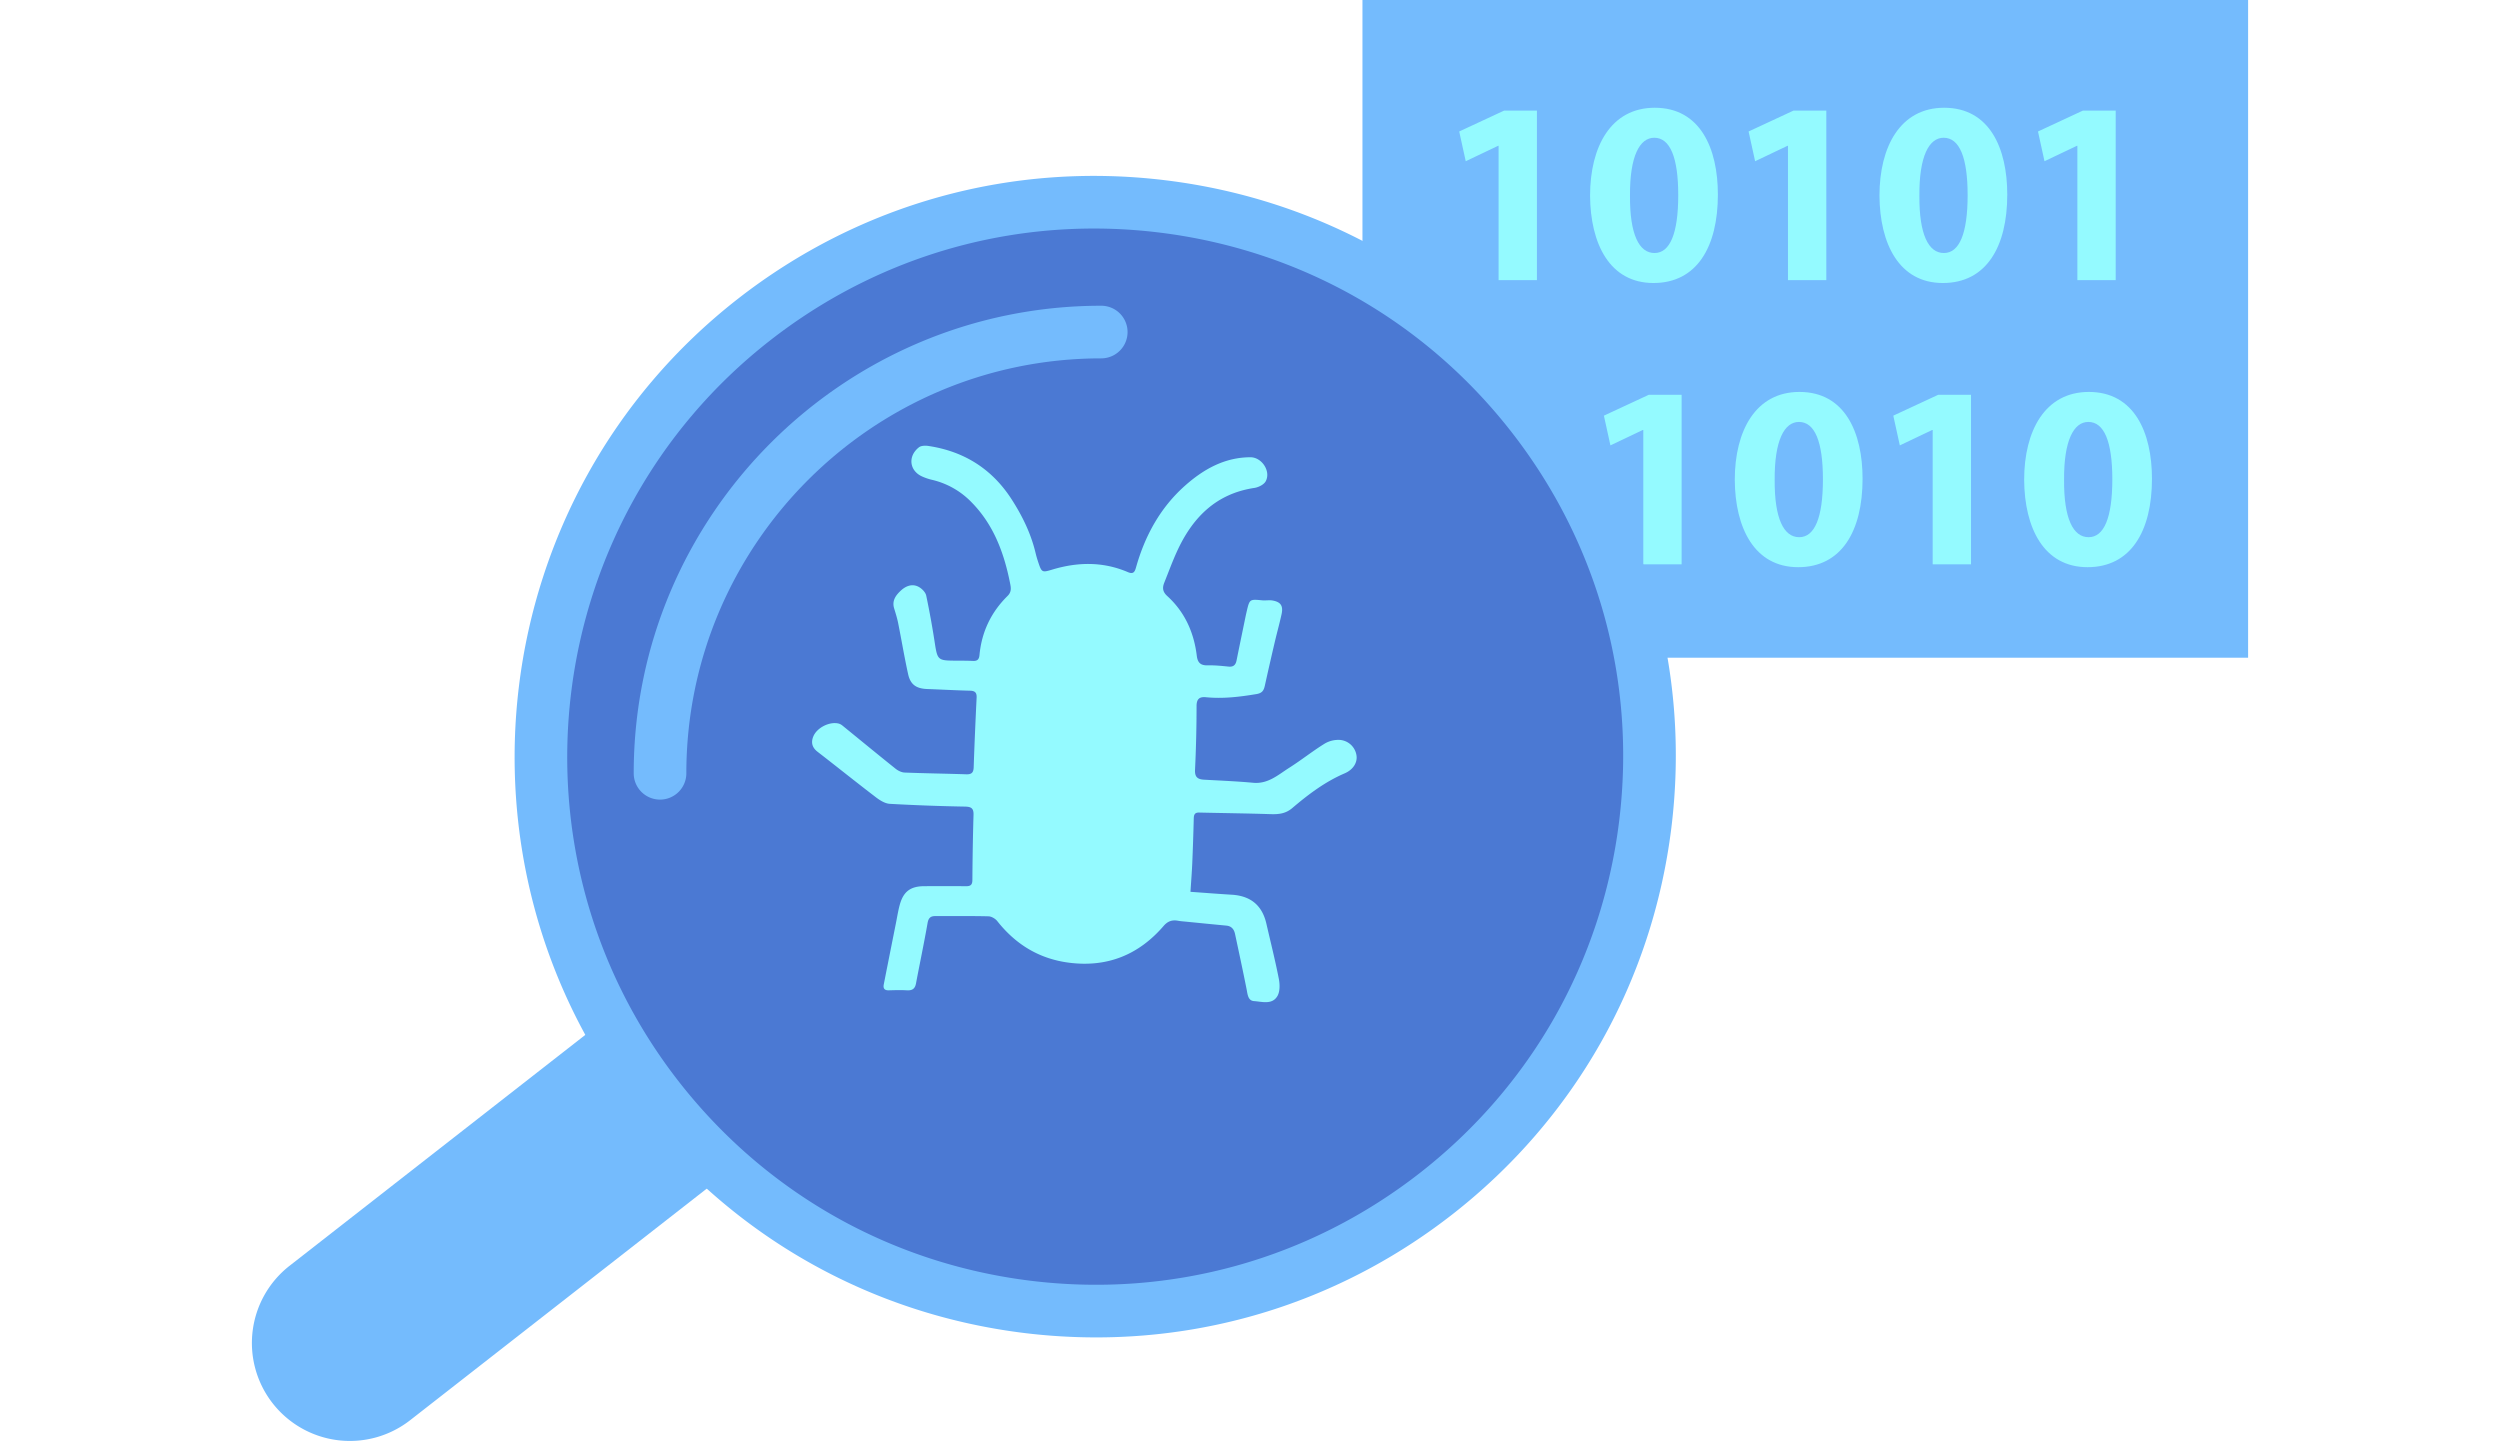 <svg xmlns="http://www.w3.org/2000/svg" width="190" height="110" fill="none"><g clip-path="url(#a)"><path fill="#74BBFD" d="M103.547 49.986h67.309V0h-67.309v49.986Z"/><path fill="#94FAFF" d="M113.893 11.083h-.039l-2.458 1.17-.496-2.26 3.41-1.586h2.497v12.884h-2.914V11.083Zm16.666 3.707c0 3.983-1.606 6.719-4.896 6.719-3.33 0-4.797-2.993-4.817-6.64 0-3.726 1.586-6.68 4.916-6.68 3.449 0 4.797 3.073 4.797 6.601Zm-6.68.08c-.02 2.952.694 4.36 1.863 4.36 1.17 0 1.804-1.467 1.804-4.4 0-2.855-.615-4.361-1.824-4.361-1.11 0-1.863 1.407-1.843 4.4Zm12.007-3.787h-.039l-2.458 1.17-.496-2.26 3.41-1.586h2.497v12.884h-2.914V11.083Zm16.666 3.707c0 3.983-1.605 6.719-4.896 6.719-3.329 0-4.796-2.993-4.816-6.64 0-3.726 1.585-6.68 4.915-6.68 3.45 0 4.797 3.073 4.797 6.601Zm-6.679.08c-.02 2.952.693 4.36 1.863 4.36 1.169 0 1.804-1.467 1.804-4.4 0-2.855-.615-4.361-1.824-4.361-1.11 0-1.863 1.407-1.843 4.4Zm12.007-3.787h-.04l-2.458 1.17-.495-2.26 3.409-1.586h2.497v12.884h-2.913V11.083Zm-38.318 25.305c0 3.983-1.605 6.718-4.896 6.718-3.33 0-4.796-2.993-4.816-6.64 0-3.726 1.585-6.679 4.915-6.679 3.449 0 4.797 3.072 4.797 6.6Zm-6.68.079c-.02 2.953.694 4.36 1.864 4.36 1.169 0 1.803-1.467 1.803-4.4 0-2.855-.614-4.36-1.823-4.36-1.11 0-1.864 1.407-1.844 4.4Zm12.008-3.787h-.04l-2.458 1.17-.496-2.26 3.41-1.585h2.497v12.884h-2.913V32.68Zm16.665 3.708c0 3.983-1.605 6.718-4.896 6.718-3.329 0-4.796-2.993-4.816-6.64 0-3.726 1.585-6.679 4.915-6.679 3.45 0 4.797 3.072 4.797 6.6Zm-6.68.079c-.02 2.953.694 4.36 1.864 4.36 1.169 0 1.803-1.467 1.803-4.4 0-2.855-.614-4.36-1.823-4.36-1.11 0-1.864 1.407-1.844 4.4Zm12.008-3.787h-.039l-2.458 1.17-.496-2.26 3.41-1.585h2.497v12.884h-2.914V32.68Zm16.666 3.708c0 3.983-1.606 6.718-4.896 6.718-3.33 0-4.797-2.993-4.817-6.64 0-3.726 1.586-6.679 4.916-6.679 3.449 0 4.797 3.072 4.797 6.6Zm-6.68.079c-.02 2.953.694 4.36 1.863 4.36 1.17 0 1.804-1.467 1.804-4.4 0-2.855-.615-4.36-1.824-4.36-1.109 0-1.863 1.407-1.843 4.4Z"/><path fill="#74BBFD" d="M20.721 106.649a7.446 7.446 0 0 1 1.287-10.45l46.063-35.965a7.445 7.445 0 0 1 9.164 11.737l-46.063 35.964a7.445 7.445 0 0 1-10.45-1.286Z"/><path fill="#4B79D3" d="M83.225 99.637c23.268 0 42.131-18.863 42.131-42.13 0-23.269-18.863-42.132-42.131-42.132s-42.13 18.863-42.13 42.131 18.862 42.131 42.13 42.131Z"/><path fill="#74BBFD" d="M83.313 101.643a44.99 44.99 0 0 1-5.481-.336c-11.7-1.44-22.138-7.351-29.392-16.643-14.975-19.18-11.554-46.968 7.626-61.942 9.292-7.254 20.852-10.456 32.552-9.016 11.699 1.44 22.137 7.35 29.392 16.643 7.254 9.29 10.455 20.85 9.015 32.55-1.441 11.699-7.351 22.137-16.642 29.391-7.835 6.117-17.285 9.353-27.07 9.353Zm-.17-84.274c-8.898 0-17.49 2.942-24.615 8.505-17.442 13.618-20.553 38.887-6.935 56.33 6.596 8.448 16.089 13.822 26.728 15.132 10.639 1.31 21.15-1.603 29.6-8.198 8.45-6.597 13.824-16.09 15.134-26.728 1.31-10.64-1.601-21.151-8.198-29.6-6.597-8.45-16.09-13.824-26.728-15.134a40.827 40.827 0 0 0-4.985-.307Z"/><path fill="#74BBFD" d="M50.162 60.77a2 2 0 0 1-2-2c0-19.593 15.94-35.534 35.533-35.534a2 2 0 0 1 0 4c-17.387 0-31.533 14.146-31.533 31.534a2 2 0 0 1-2 2Z"/><path fill="#94FAFF" d="M90.476 67.778c1.124.08 2.129.16 3.135.22 1.441.087 2.314.81 2.634 2.2.32 1.395.671 2.784.945 4.188.083.425.095.975-.11 1.32-.396.67-1.162.42-1.774.378-.46-.032-.486-.508-.563-.897-.278-1.403-.58-2.802-.879-4.202-.075-.354-.264-.6-.657-.638-1.023-.097-2.045-.199-3.067-.3-.2-.02-.403-.032-.6-.068-.452-.084-.786.023-1.11.399-1.888 2.188-4.27 3.154-7.161 2.79-2.27-.287-4.066-1.379-5.475-3.163-.147-.186-.439-.359-.668-.365-1.343-.034-2.687-.012-4.031-.019-.378-.001-.532.144-.601.54-.268 1.535-.592 3.06-.88 4.591-.078.407-.295.535-.691.512-.459-.028-.92-.012-1.38 0-.327.009-.435-.151-.377-.446.308-1.565.62-3.13.932-4.694.09-.45.16-.905.28-1.346.278-1.022.818-1.425 1.87-1.429 1.05-.004 2.1-.01 3.149.003.334.004.5-.076.504-.458.012-1.655.038-3.31.087-4.965.015-.489-.164-.619-.64-.628a147.39 147.39 0 0 1-5.726-.21c-.364-.022-.753-.268-1.06-.503-1.489-1.136-2.948-2.31-4.43-3.455-.415-.322-.508-.705-.32-1.164.273-.665 1.232-1.148 1.922-.979a.764.764 0 0 1 .287.15c1.347 1.095 2.686 2.199 4.042 3.282.19.152.454.283.69.292 1.561.062 3.124.08 4.686.133.408.014.547-.136.561-.535.06-1.763.137-3.525.223-5.287.019-.381-.119-.522-.5-.532-1.083-.027-2.165-.088-3.248-.127-.831-.03-1.28-.327-1.457-1.129-.284-1.288-.5-2.592-.759-3.886-.075-.376-.192-.745-.304-1.113-.18-.59.129-1.001.516-1.359.37-.341.84-.53 1.313-.296.258.127.55.415.608.679a66.4 66.4 0 0 1 .673 3.736c.174 1.104.26 1.2 1.349 1.21.515.004 1.03 0 1.545.022.332.014.453-.133.482-.448.163-1.753.882-3.256 2.13-4.486.336-.33.258-.658.187-1.01-.457-2.287-1.25-4.42-2.928-6.121a6.106 6.106 0 0 0-3.034-1.707 4.068 4.068 0 0 1-.678-.229c-.998-.424-1.152-1.541-.281-2.232.167-.133.49-.14.727-.104 2.712.41 4.837 1.748 6.327 4.066.81 1.26 1.46 2.59 1.81 4.056.059.25.133.497.215.74.253.752.29.765 1.045.537 1.941-.587 3.868-.62 5.76.19.4.172.517-.003.612-.342.675-2.405 1.838-4.544 3.71-6.212 1.404-1.252 3.014-2.172 4.988-2.177.868-.002 1.576 1.069 1.161 1.829-.138.253-.548.455-.86.502-2.847.427-4.624 2.17-5.8 4.653-.391.828-.705 1.693-1.046 2.545-.155.385-.135.692.227 1.02 1.333 1.213 2.028 2.767 2.243 4.54.062.509.28.739.814.726.53-.013 1.063.04 1.592.094.369.038.545-.115.615-.46.224-1.115.456-2.229.685-3.342.026-.126.054-.251.083-.376.224-.954.224-.95 1.19-.857.251.024.513-.03.76.01.642.109.843.404.704 1.047-.153.698-.346 1.387-.509 2.084a257.63 257.63 0 0 0-.758 3.327c-.08.363-.186.581-.642.657-1.274.212-2.542.367-3.835.24-.477-.048-.717.114-.716.679a102.45 102.45 0 0 1-.117 4.85c-.025.548.212.71.686.737 1.247.07 2.496.12 3.738.235 1.13.103 1.896-.608 2.735-1.14.915-.579 1.764-1.261 2.684-1.83a2.05 2.05 0 0 1 1.183-.286 1.386 1.386 0 0 1 1.243 1.16c.088.521-.213 1.085-.897 1.38-1.489.639-2.76 1.599-3.975 2.633-.522.445-1.062.487-1.685.466-1.8-.058-3.602-.078-5.404-.12-.325-.008-.397.161-.404.446a198.481 198.481 0 0 1-.114 3.415c-.03.692-.086 1.383-.136 2.163Z"/></g><defs><clipPath id="a"><path fill="#fff" d="M0 0h190v110H0z"/></clipPath></defs></svg>